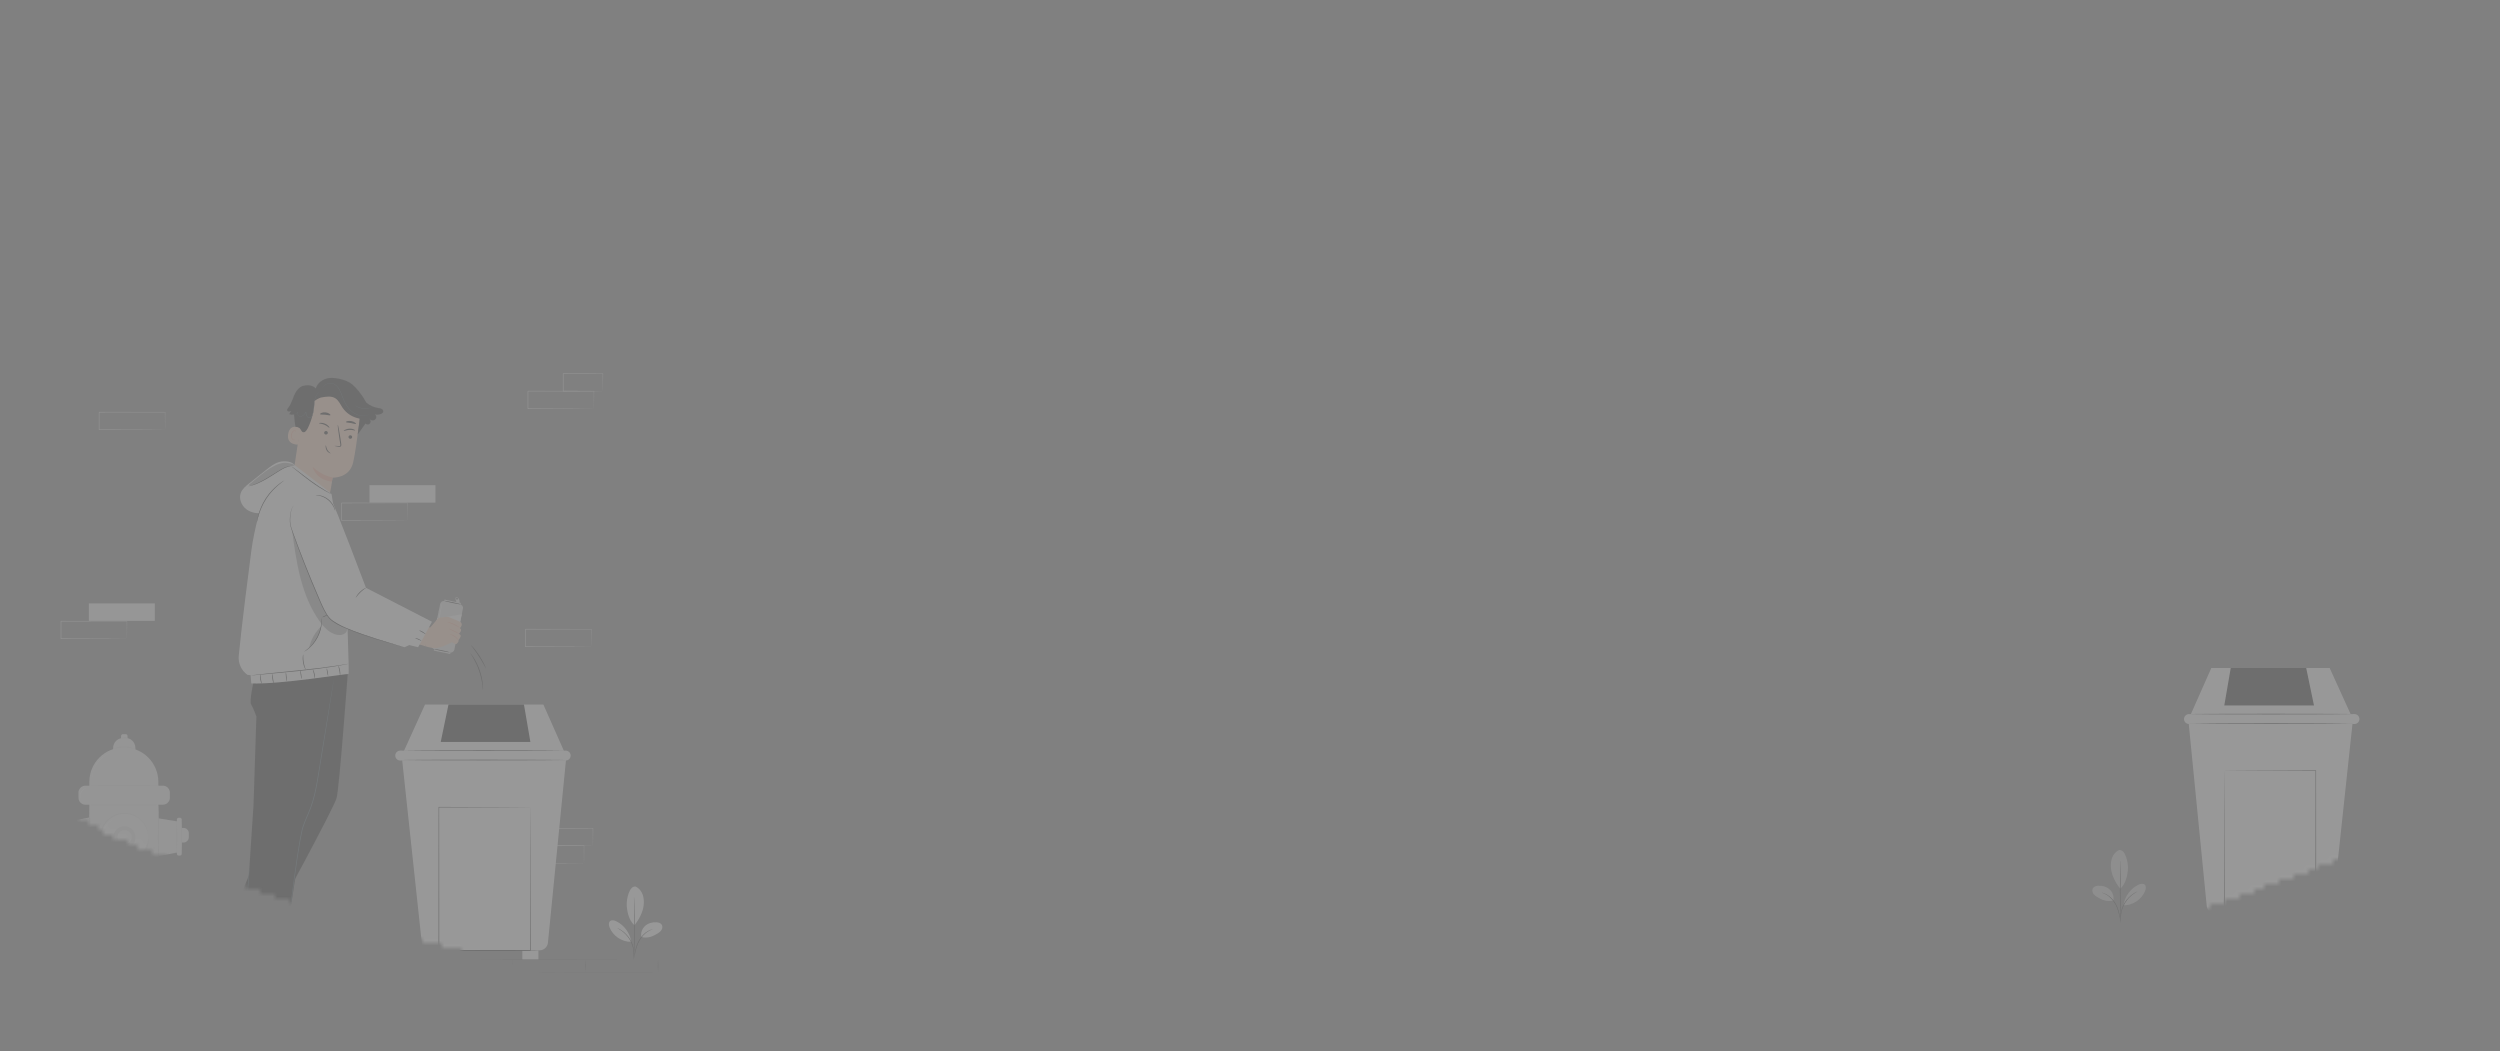 <svg width="509" height="214" viewBox="0 0 509 214" fill="none" xmlns="http://www.w3.org/2000/svg">
<rect x="0" y="0" width="509" height="214" fill="#808080" stroke="none"/>
<mask id="mask0_13619_3296" style="mask-type:alpha" maskUnits="userSpaceOnUse" x="0" y="0" width="509" height="214">
<path d="M0 31.19C0 13.964 13.964 0 31.19 0H477.81C495.036 0 509 13.964 509 31.19V134.28C509 150.137 500.492 164.707 485.91 170.937C448.898 186.749 369.007 214 258 214C146.654 214 63.064 186.581 24.158 170.792C9.022 164.649 0 149.716 0 133.381V31.19Z" fill="white" fill-opacity="0.65" shape-rendering="crispEdges"/>
<path d="M0 31.19C0 13.964 13.964 0 31.19 0H477.81C495.036 0 509 13.964 509 31.19V134.28C509 150.137 500.492 164.707 485.91 170.937C448.898 186.749 369.007 214 258 214C146.654 214 63.064 186.581 24.158 170.792C9.022 164.649 0 149.716 0 133.381V31.19Z" fill="url(#paint0_linear_13619_3296)" fill-opacity="0.8" shape-rendering="crispEdges"/>
<path d="M0.5 31.19C0.5 14.24 14.24 0.5 31.19 0.5H477.81C494.76 0.5 508.5 14.24 508.5 31.19V134.28C508.5 149.962 500.09 164.335 485.713 170.477C448.749 186.269 368.924 213.5 258 213.5C146.735 213.5 63.21 186.101 24.346 170.328C9.419 164.27 0.5 149.535 0.5 133.381V31.19Z" stroke="#222222" stroke-opacity="0.15" shape-rendering="crispEdges"/>
</mask>
<g mask="url(#mask0_13619_3296)">
<g opacity="0.21">
<path d="M32.238 166.604L36.153 167.247V173.558L32.238 174.317V166.604Z" fill="#EBEBEB"/>
<path d="M36.639 174.202H36.377C36.175 174.202 36.011 174.038 36.011 173.836V166.855C36.011 166.653 36.175 166.489 36.377 166.489H36.639C36.841 166.489 37.005 166.653 37.005 166.855V173.836C37.005 174.038 36.841 174.202 36.639 174.202Z" fill="#EBEBEB"/>
<path d="M37.355 171.54H36.804V168.561H37.355C37.962 168.561 38.453 169.052 38.453 169.659V170.442C38.453 171.049 37.962 171.54 37.355 171.54Z" fill="#EBEBEB"/>
<path d="M35.983 173.583C35.93 173.583 35.886 172.168 35.886 170.422C35.886 168.675 35.93 167.26 35.983 167.26C36.037 167.26 36.081 168.675 36.081 170.422C36.081 172.168 36.037 173.583 35.983 173.583Z" fill="#E0E0E0"/>
<path d="M36.954 173.627C36.9 173.627 36.857 172.211 36.857 170.465C36.857 168.718 36.9 167.303 36.954 167.303C37.008 167.303 37.051 168.718 37.051 170.465C37.051 172.211 37.008 173.627 36.954 173.627Z" fill="#E0E0E0"/>
<path d="M18.188 191.233V159.195C18.188 155.315 21.334 152.169 25.214 152.169C29.094 152.169 32.24 155.315 32.24 159.195V191.233L18.188 191.233Z" fill="#EBEBEB"/>
<path d="M33.16 163.843H17.404C16.614 163.843 15.973 163.203 15.973 162.412V161.39C15.973 160.6 16.613 159.959 17.404 159.959H33.16C33.951 159.959 34.592 160.6 34.592 161.39V162.412C34.591 163.203 33.95 163.843 33.16 163.843Z" fill="#EBEBEB"/>
<path d="M23.044 152.675L23.03 152.397C22.974 151.278 23.821 150.326 24.922 150.27L25.468 150.243C26.569 150.187 27.507 151.05 27.564 152.169L27.588 152.648L23.044 152.675Z" fill="#EBEBEB"/>
<path d="M25.975 150.587H24.642V149.859C24.642 149.64 24.819 149.463 25.038 149.463H25.579C25.798 149.463 25.975 149.64 25.975 149.859L25.975 150.587Z" fill="#EBEBEB"/>
<path d="M32.241 159.897C32.241 159.951 29.101 159.995 25.23 159.995C21.356 159.995 18.218 159.951 18.218 159.897C18.218 159.843 21.357 159.8 25.23 159.8C29.101 159.8 32.241 159.843 32.241 159.897Z" fill="#E0E0E0"/>
<path d="M23.24 152.935C23.252 152.965 22.835 153.133 22.203 153.475C21.578 153.817 20.727 154.362 20.046 155.212C19.374 156.065 19.042 157.025 18.894 157.718C18.744 158.419 18.775 158.869 18.74 158.87C18.729 158.871 18.707 158.759 18.698 158.555C18.687 158.351 18.7 158.054 18.758 157.693C18.875 156.975 19.194 155.98 19.894 155.09C20.601 154.207 21.49 153.668 22.14 153.352C22.468 153.194 22.742 153.085 22.934 153.018C23.126 152.951 23.235 152.923 23.24 152.935Z" fill="#FAFAFA"/>
<path d="M27.588 152.53C27.569 152.599 26.574 152.198 25.293 152.178C24.009 152.165 23.018 152.581 22.998 152.512C22.99 152.49 23.225 152.366 23.635 152.234C24.043 152.102 24.633 151.976 25.295 151.983C25.957 151.99 26.543 152.125 26.951 152.255C27.359 152.388 27.596 152.507 27.588 152.53Z" fill="#E0E0E0"/>
<path d="M26.115 150.366C26.093 150.419 25.768 150.323 25.361 150.316C24.954 150.303 24.625 150.382 24.606 150.329C24.584 150.283 24.916 150.108 25.366 150.121C25.816 150.13 26.139 150.321 26.115 150.366Z" fill="#E0E0E0"/>
<path d="M30.193 171.302C30.193 173.983 28.019 176.157 25.338 176.157C22.657 176.157 20.484 173.983 20.484 171.302C20.484 168.621 22.657 166.447 25.338 166.447C28.019 166.447 30.193 168.621 30.193 171.302Z" fill="#E0E0E0"/>
<path d="M30.194 170.461C30.194 173.142 28.02 175.316 25.339 175.316C22.658 175.316 20.485 173.142 20.485 170.461C20.485 167.78 22.658 165.606 25.339 165.606C28.02 165.606 30.194 167.78 30.194 170.461Z" fill="#F5F5F5"/>
<path d="M30.197 170.46C30.168 170.462 30.198 170.027 30.008 169.284C29.821 168.555 29.334 167.484 28.238 166.656C27.695 166.251 27.011 165.908 26.224 165.771C25.441 165.638 24.559 165.665 23.72 165.985C23.297 166.132 22.89 166.355 22.515 166.635C22.137 166.91 21.793 167.252 21.51 167.647C20.925 168.426 20.595 169.428 20.585 170.459C20.595 171.492 20.924 172.493 21.51 173.273C21.793 173.668 22.137 174.01 22.515 174.285C22.89 174.566 23.297 174.788 23.72 174.935C24.559 175.256 25.442 175.281 26.224 175.149C27.012 175.012 27.695 174.669 28.238 174.264C29.335 173.436 29.821 172.365 30.009 171.636C30.198 170.892 30.168 170.457 30.197 170.46C30.204 170.46 30.205 170.566 30.201 170.77C30.201 170.873 30.197 170.999 30.172 171.146C30.153 171.294 30.135 171.466 30.082 171.654C29.914 172.399 29.438 173.506 28.322 174.373C27.768 174.796 27.067 175.158 26.253 175.307C25.446 175.452 24.532 175.431 23.658 175.103C23.219 174.953 22.794 174.724 22.404 174.434C22.01 174.149 21.652 173.796 21.356 173.385C20.745 172.576 20.399 171.533 20.39 170.459C20.4 169.385 20.745 168.342 21.356 167.534C21.652 167.123 22.01 166.77 22.404 166.485C22.794 166.195 23.219 165.967 23.658 165.816C24.531 165.488 25.445 165.467 26.253 165.612C27.066 165.761 27.768 166.123 28.321 166.546C29.438 167.413 29.914 168.52 30.082 169.265C30.134 169.453 30.153 169.625 30.172 169.773C30.196 169.92 30.201 170.047 30.201 170.149C30.205 170.353 30.204 170.46 30.197 170.46Z" fill="#E0E0E0"/>
<path d="M27.335 169.438C27.899 170.539 27.465 171.888 26.364 172.452C25.264 173.016 23.915 172.582 23.351 171.482C22.786 170.382 23.221 169.032 24.321 168.468C25.421 167.904 26.77 168.338 27.335 169.438Z" fill="#E0E0E0"/>
<path d="M26.869 170.461C26.869 171.306 26.184 171.991 25.339 171.991C24.494 171.991 23.809 171.306 23.809 170.461C23.809 169.616 24.494 168.931 25.339 168.931C26.184 168.931 26.869 169.616 26.869 170.461Z" fill="#F5F5F5"/>
<path d="M26.868 170.46C26.85 170.461 26.85 170.324 26.783 170.096C26.717 169.872 26.56 169.547 26.222 169.299C25.895 169.05 25.361 168.914 24.847 169.107C24.338 169.285 23.9 169.828 23.905 170.46C23.9 171.092 24.338 171.635 24.847 171.813C25.361 172.006 25.895 171.87 26.222 171.621C26.56 171.373 26.718 171.048 26.783 170.824C26.85 170.596 26.85 170.459 26.868 170.46C26.877 170.459 26.904 170.597 26.857 170.843C26.811 171.083 26.664 171.445 26.305 171.731C25.959 172.017 25.368 172.19 24.786 171.981C24.209 171.792 23.703 171.179 23.71 170.46C23.704 169.741 24.209 169.128 24.786 168.939C25.368 168.73 25.959 168.902 26.305 169.189C26.665 169.475 26.811 169.837 26.857 170.077C26.904 170.323 26.877 170.461 26.868 170.46Z" fill="#E0E0E0"/>
<path d="M32.24 163.894C32.24 163.948 29.068 163.992 25.157 163.992C21.244 163.992 18.073 163.948 18.073 163.894C18.073 163.84 21.244 163.797 25.157 163.797C29.068 163.797 32.24 163.84 32.24 163.894Z" fill="#E0E0E0"/>
<path d="M18.073 160.399C18.073 160.43 17.887 160.433 17.615 160.522C17.345 160.608 16.985 160.803 16.73 161.148C16.476 161.493 16.395 161.895 16.392 162.177C16.387 162.464 16.44 162.642 16.41 162.651C16.39 162.66 16.287 162.493 16.255 162.183C16.221 161.879 16.285 161.424 16.573 161.032C16.863 160.641 17.279 160.445 17.579 160.389C17.885 160.328 18.076 160.377 18.073 160.399Z" fill="#FAFAFA"/>
<path d="M23.091 166.786C23.108 166.817 22.771 166.983 22.333 167.382C21.896 167.775 21.374 168.438 21.118 169.301C20.863 170.165 20.941 171.005 21.093 171.572C21.243 172.146 21.436 172.469 21.405 172.485C21.395 172.491 21.336 172.418 21.249 172.271C21.163 172.125 21.055 171.902 20.961 171.611C20.769 171.035 20.663 170.155 20.931 169.246C21.201 168.338 21.768 167.656 22.242 167.278C22.48 167.085 22.692 166.956 22.844 166.881C22.996 166.805 23.086 166.776 23.091 166.786Z" fill="#FAFAFA"/>
<path d="M32.24 177.11C32.186 177.11 32.143 174.132 32.143 170.461C32.143 166.788 32.186 163.812 32.24 163.812C32.294 163.812 32.337 166.788 32.337 170.461C32.337 174.132 32.294 177.11 32.24 177.11Z" fill="#E0E0E0"/>
<path d="M13.628 195.16V193.607C13.628 192.964 14.149 192.443 14.792 192.443V191.944C14.792 190.719 15.786 189.726 17.011 189.726H17.975H32.758C33.984 189.726 34.96 191.11 34.96 192.336H35.519C36.162 192.336 36.685 192.466 36.685 193.109V195.16H13.628Z" fill="#E0E0E0"/>
<path d="M35.521 192.336C35.521 192.39 30.868 192.433 25.13 192.433C19.389 192.433 14.737 192.39 14.737 192.336C14.737 192.282 19.389 192.238 25.13 192.238C30.868 192.238 35.521 192.282 35.521 192.336Z" fill="#F5F5F5"/>
<path d="M18.218 174.144L14.303 173.502V167.191L18.218 166.432V174.144Z" fill="#EBEBEB"/>
<path d="M13.814 166.547H14.075C14.277 166.547 14.441 166.711 14.441 166.913V173.894C14.441 174.096 14.277 174.26 14.075 174.26H13.814C13.612 174.26 13.448 174.096 13.448 173.894V166.913C13.448 166.711 13.612 166.547 13.814 166.547Z" fill="#EBEBEB"/>
<path d="M13.098 169.209H13.649V172.189H13.098C12.491 172.189 12 171.697 12 171.091V170.307C12 169.7 12.491 169.209 13.098 169.209Z" fill="#EBEBEB"/>
<path d="M14.47 167.165C14.524 167.165 14.567 168.581 14.567 170.327C14.567 172.073 14.524 173.489 14.47 173.489C14.416 173.489 14.372 172.073 14.372 170.327C14.372 168.581 14.416 167.165 14.47 167.165Z" fill="#E0E0E0"/>
<path d="M13.501 167.123C13.555 167.123 13.598 168.539 13.598 170.285C13.598 172.031 13.555 173.446 13.501 173.446C13.447 173.446 13.403 172.031 13.403 170.285C13.403 168.539 13.447 167.123 13.501 167.123Z" fill="#E0E0E0"/>
<path d="M18.217 181.03C18.163 181.03 18.12 177.268 18.12 172.627C18.12 167.985 18.163 164.224 18.217 164.224C18.271 164.224 18.315 167.985 18.315 172.627C18.315 177.268 18.271 181.03 18.217 181.03Z" fill="#E0E0E0"/>
<path d="M88.656 98.781H75.228V102.333H88.656V98.781Z" fill="#F5F5F5"/>
<path d="M82.979 105.96C82.978 105.958 82.976 105.937 82.975 105.895C82.974 105.848 82.972 105.788 82.97 105.713C82.968 105.546 82.965 105.313 82.96 105.014C82.955 104.401 82.947 103.519 82.938 102.408L82.979 102.449C79.913 102.456 75.038 102.465 69.553 102.476C69.584 102.446 69.484 102.544 69.621 102.408V102.409V102.411V102.414V102.422V102.436V102.465V102.522V102.636V102.864C69.621 103.015 69.621 103.166 69.621 103.317C69.621 103.618 69.621 103.917 69.621 104.213C69.62 104.806 69.62 105.389 69.619 105.96L69.553 105.894C73.376 105.906 76.721 105.917 79.121 105.924C80.316 105.932 81.275 105.939 81.945 105.943C82.271 105.947 82.526 105.95 82.709 105.952C82.791 105.954 82.857 105.955 82.909 105.956C82.954 105.957 82.977 105.958 82.979 105.96C82.98 105.961 82.959 105.963 82.917 105.964C82.867 105.965 82.804 105.967 82.725 105.969C82.546 105.971 82.296 105.974 81.976 105.978C81.31 105.982 80.356 105.989 79.167 105.997C76.756 106.004 73.394 106.015 69.552 106.027L69.486 106.027V105.96C69.485 105.389 69.485 104.806 69.484 104.213C69.484 103.917 69.484 103.618 69.484 103.317C69.484 103.166 69.484 103.015 69.484 102.863V102.636V102.521V102.464V102.436V102.421V102.414V102.411V102.409V102.408C69.621 102.271 69.522 102.37 69.553 102.339C75.038 102.35 79.914 102.36 82.98 102.366H83.022L83.021 102.408C83.011 103.53 83.004 104.42 82.998 105.039C82.994 105.333 82.991 105.564 82.988 105.728C82.986 105.8 82.985 105.857 82.984 105.903C82.982 105.942 82.98 105.961 82.979 105.96Z" fill="#E0E0E0"/>
<path d="M31.523 122.854H18.096V126.406H31.523V122.854Z" fill="#F5F5F5"/>
<path d="M25.843 130.033C25.842 130.032 25.84 130.01 25.839 129.969C25.838 129.921 25.836 129.861 25.834 129.786C25.832 129.619 25.829 129.386 25.825 129.087C25.819 128.474 25.811 127.593 25.802 126.481L25.843 126.523C22.777 126.529 17.902 126.538 12.417 126.549C12.447 126.519 12.348 126.618 12.485 126.481V126.482V126.484V126.488V126.495V126.509V126.538V126.595V126.709V126.937C12.485 127.088 12.485 127.24 12.485 127.39C12.485 127.691 12.485 127.99 12.485 128.286C12.484 128.879 12.484 129.462 12.483 130.034L12.417 129.967C16.24 129.979 19.585 129.989 21.985 129.997C23.18 130.005 24.139 130.012 24.809 130.016C25.135 130.02 25.39 130.023 25.573 130.025C25.655 130.027 25.721 130.028 25.773 130.03C25.818 130.03 25.842 130.032 25.843 130.033C25.844 130.034 25.823 130.036 25.781 130.038C25.731 130.039 25.668 130.04 25.589 130.042C25.41 130.044 25.16 130.047 24.84 130.051C24.174 130.055 23.22 130.062 22.031 130.07C19.62 130.078 16.258 130.088 12.416 130.1L12.35 130.1V130.033C12.349 129.462 12.349 128.879 12.348 128.286C12.348 127.99 12.348 127.691 12.348 127.39C12.348 127.239 12.348 127.088 12.348 126.937V126.709V126.595V126.538V126.509V126.495V126.487V126.484V126.482V126.481C12.485 126.344 12.386 126.443 12.417 126.413C17.902 126.424 22.778 126.433 25.844 126.439H25.886L25.885 126.481C25.875 127.603 25.868 128.493 25.862 129.112C25.858 129.407 25.855 129.637 25.852 129.802C25.851 129.873 25.849 129.931 25.848 129.977C25.846 130.015 25.844 130.034 25.843 130.033Z" fill="#E0E0E0"/>
<path d="M120.922 83.188C120.92 83.186 120.919 83.164 120.918 83.123C120.917 83.075 120.915 83.016 120.913 82.941C120.911 82.773 120.908 82.541 120.903 82.242C120.898 81.629 120.89 80.747 120.88 79.635L120.922 79.677C117.856 79.683 112.98 79.693 107.496 79.704C107.526 79.674 107.427 79.772 107.563 79.635V79.636V79.638V79.642V79.649V79.663V79.692V79.749V79.863V80.091C107.563 80.243 107.563 80.394 107.563 80.544C107.563 80.845 107.563 81.144 107.563 81.441C107.563 82.033 107.562 82.617 107.562 83.188L107.495 83.121C111.319 83.133 114.664 83.144 117.063 83.151C118.259 83.159 119.218 83.166 119.888 83.17C120.214 83.174 120.469 83.177 120.651 83.179C120.734 83.181 120.799 83.182 120.851 83.184C120.896 83.184 120.92 83.186 120.922 83.188C120.923 83.189 120.902 83.191 120.86 83.192C120.81 83.193 120.747 83.194 120.668 83.196C120.489 83.198 120.239 83.201 119.919 83.205C119.253 83.21 118.299 83.216 117.11 83.224C114.699 83.232 111.337 83.242 107.495 83.255L107.428 83.255V83.188C107.428 82.617 107.428 82.033 107.427 81.441C107.427 81.144 107.427 80.845 107.427 80.544C107.427 80.394 107.427 80.243 107.427 80.091V79.863V79.749V79.692V79.663V79.649V79.642V79.638V79.636V79.635C107.564 79.499 107.465 79.597 107.496 79.567C112.981 79.578 117.857 79.588 120.922 79.594H120.964L120.964 79.635C120.954 80.757 120.946 81.647 120.941 82.267C120.937 82.561 120.933 82.791 120.931 82.956C120.929 83.028 120.928 83.085 120.927 83.131C120.925 83.17 120.923 83.189 120.922 83.188Z" fill="#E0E0E0"/>
<path d="M122.741 79.636C122.739 79.634 122.737 79.611 122.735 79.568C122.734 79.517 122.732 79.455 122.73 79.38C122.727 79.205 122.723 78.968 122.718 78.668C122.712 78.045 122.703 77.165 122.691 76.084L122.741 76.133C120.651 76.138 117.808 76.145 114.674 76.152C114.612 76.213 114.756 76.069 114.742 76.084V76.085V76.087V76.09V76.098V76.112V76.142V76.2V76.316V76.549C114.742 76.703 114.742 76.857 114.741 77.009C114.741 77.314 114.741 77.616 114.741 77.913C114.74 78.508 114.739 79.084 114.738 79.636L114.673 79.571C117.002 79.583 119.007 79.594 120.444 79.602C121.153 79.609 121.721 79.615 122.125 79.62C122.314 79.623 122.464 79.626 122.579 79.628C122.682 79.63 122.738 79.633 122.741 79.636C122.743 79.638 122.693 79.641 122.594 79.644C122.483 79.646 122.337 79.648 122.154 79.652C121.753 79.656 121.19 79.662 120.488 79.67C119.04 79.678 117.02 79.688 114.673 79.701L114.608 79.701V79.636C114.607 79.084 114.606 78.508 114.605 77.913C114.605 77.616 114.605 77.314 114.605 77.009C114.605 76.857 114.605 76.703 114.605 76.549V76.316V76.2V76.142V76.112V76.098V76.09V76.087V76.085V76.084C114.59 76.098 114.734 75.954 114.674 76.015C117.807 76.023 120.65 76.03 122.74 76.034H122.79L122.789 76.084C122.778 77.178 122.769 78.068 122.763 78.698C122.758 78.993 122.754 79.227 122.751 79.399C122.747 79.558 122.744 79.639 122.741 79.636Z" fill="#E0E0E0"/>
<path d="M118.903 175.748C118.902 175.747 118.9 175.725 118.899 175.683C118.898 175.636 118.896 175.576 118.895 175.501C118.892 175.334 118.889 175.101 118.884 174.802C118.879 174.189 118.871 173.308 118.861 172.196L118.903 172.238C115.837 172.244 110.962 172.253 105.477 172.264C105.507 172.234 105.408 172.333 105.545 172.196V172.197V172.199V172.202V172.209V172.224V172.253V172.31V172.424V172.652C105.545 172.803 105.545 172.954 105.545 173.105C105.545 173.406 105.544 173.705 105.544 174.001C105.544 174.594 105.543 175.177 105.543 175.748L105.476 175.682C109.3 175.694 112.645 175.704 115.045 175.712C116.24 175.72 117.199 175.727 117.869 175.731C118.195 175.735 118.45 175.738 118.633 175.74C118.715 175.741 118.781 175.743 118.832 175.744C118.878 175.745 118.902 175.747 118.903 175.748C118.904 175.749 118.883 175.751 118.841 175.752C118.791 175.754 118.728 175.755 118.649 175.757C118.47 175.759 118.22 175.762 117.9 175.766C117.234 175.77 116.28 175.777 115.091 175.785C112.68 175.792 109.318 175.803 105.476 175.815L105.41 175.815V175.748C105.409 175.177 105.409 174.594 105.408 174.001C105.408 173.705 105.408 173.406 105.408 173.105C105.408 172.954 105.408 172.803 105.408 172.652V172.424V172.31V172.253V172.224V172.209V172.202V172.199V172.197V172.196C105.545 172.059 105.447 172.158 105.477 172.128C110.962 172.139 115.838 172.148 118.904 172.154H118.946L118.945 172.196C118.935 173.318 118.928 174.208 118.922 174.827C118.918 175.122 118.915 175.352 118.912 175.517C118.91 175.589 118.909 175.646 118.908 175.692C118.906 175.731 118.904 175.749 118.903 175.748Z" fill="#E0E0E0"/>
<path d="M120.723 172.197C120.721 172.195 120.719 172.172 120.718 172.129C120.716 172.078 120.714 172.016 120.712 171.941C120.709 171.766 120.705 171.529 120.7 171.229C120.694 170.606 120.685 169.726 120.674 168.645L120.723 168.694C118.633 168.699 115.79 168.706 112.656 168.713C112.595 168.774 112.739 168.63 112.724 168.645V168.646V168.648V168.651V168.658V168.673V168.702V168.761V168.877V169.109C112.724 169.264 112.724 169.417 112.724 169.57C112.723 169.875 112.723 170.177 112.723 170.474C112.722 171.068 112.721 171.644 112.721 172.196L112.655 172.131C114.984 172.143 116.989 172.154 118.426 172.162C119.135 172.169 119.703 172.175 120.107 172.18C120.296 172.183 120.447 172.186 120.561 172.188C120.665 172.191 120.72 172.194 120.723 172.197C120.726 172.199 120.675 172.202 120.576 172.205C120.466 172.207 120.32 172.209 120.136 172.213C119.736 172.217 119.173 172.223 118.47 172.231C117.022 172.239 115.002 172.249 112.655 172.262L112.59 172.262V172.197C112.589 171.645 112.588 171.069 112.588 170.474C112.587 170.177 112.587 169.875 112.587 169.57C112.587 169.418 112.587 169.264 112.587 169.11V168.878V168.761V168.703V168.674V168.659V168.652V168.648V168.646V168.645C112.572 168.66 112.716 168.515 112.656 168.577C115.789 168.584 118.633 168.591 120.722 168.596H120.772L120.772 168.645C120.761 169.739 120.751 170.629 120.745 171.259C120.74 171.555 120.736 171.788 120.733 171.96C120.73 172.119 120.726 172.2 120.723 172.197Z" fill="#E0E0E0"/>
<path d="M33.612 87.471C33.61 87.469 33.609 87.448 33.608 87.406C33.607 87.359 33.605 87.299 33.603 87.224C33.601 87.057 33.597 86.824 33.593 86.525C33.587 85.912 33.58 85.03 33.57 83.919L33.612 83.96C30.546 83.967 25.67 83.977 20.186 83.987C20.216 83.957 20.117 84.055 20.253 83.919V83.92V83.922V83.925V83.933V83.947V83.976V84.033V84.147V84.375C20.253 84.526 20.253 84.677 20.253 84.828C20.253 85.129 20.253 85.428 20.253 85.724C20.253 86.317 20.252 86.9 20.252 87.471L20.185 87.405C24.009 87.417 27.354 87.427 29.753 87.435C30.949 87.443 31.908 87.45 32.578 87.454C32.904 87.458 33.159 87.461 33.341 87.463C33.424 87.465 33.489 87.466 33.541 87.467C33.586 87.468 33.61 87.469 33.612 87.471C33.613 87.472 33.592 87.474 33.55 87.475C33.5 87.476 33.437 87.478 33.358 87.48C33.179 87.482 32.929 87.485 32.609 87.489C31.943 87.493 30.989 87.5 29.8 87.508C27.389 87.515 24.027 87.526 20.185 87.538L20.118 87.538V87.471C20.118 86.9 20.117 86.317 20.117 85.724C20.117 85.428 20.117 85.129 20.117 84.828C20.117 84.677 20.117 84.526 20.117 84.374V84.147V84.032V83.975V83.946V83.932V83.925V83.921V83.919V83.918C20.254 83.782 20.155 83.881 20.186 83.85C25.671 83.861 30.547 83.871 33.612 83.877H33.654L33.654 83.918C33.644 85.041 33.636 85.93 33.631 86.55C33.627 86.844 33.623 87.075 33.621 87.239C33.619 87.311 33.618 87.368 33.617 87.414C33.615 87.453 33.613 87.472 33.612 87.471Z" fill="#E0E0E0"/>
<path d="M120.428 131.66C120.426 131.659 120.425 131.637 120.424 131.595C120.422 131.548 120.421 131.488 120.419 131.413C120.417 131.246 120.413 131.013 120.409 130.714C120.404 130.101 120.396 129.22 120.386 128.108L120.428 128.15C117.362 128.156 112.487 128.166 107.002 128.176C107.032 128.146 106.933 128.245 107.069 128.108V128.109V128.111V128.115V128.122V128.136V128.165V128.222V128.336V128.564C107.069 128.715 107.069 128.866 107.069 129.017C107.069 129.318 107.069 129.617 107.069 129.913C107.069 130.506 107.068 131.089 107.068 131.661L107.001 131.594C110.825 131.606 114.17 131.616 116.57 131.624C117.765 131.632 118.724 131.639 119.394 131.643C119.72 131.647 119.975 131.65 120.158 131.652C120.24 131.654 120.305 131.655 120.357 131.656C120.402 131.657 120.426 131.659 120.428 131.66C120.429 131.661 120.408 131.663 120.366 131.664C120.316 131.666 120.253 131.667 120.174 131.669C119.995 131.671 119.745 131.674 119.425 131.678C118.759 131.682 117.805 131.689 116.616 131.697C114.205 131.704 110.843 131.715 107.001 131.727L106.934 131.727V131.66C106.934 131.089 106.933 130.506 106.933 129.913C106.933 129.617 106.933 129.318 106.933 129.017C106.933 128.866 106.933 128.715 106.933 128.564V128.336V128.222V128.165V128.136V128.122V128.114V128.111V128.109V128.108C107.07 127.971 106.971 128.07 107.002 128.04C112.487 128.051 117.362 128.06 120.428 128.066H120.47L120.47 128.108C120.46 129.23 120.452 130.12 120.447 130.739C120.443 131.034 120.439 131.264 120.437 131.429C120.435 131.5 120.434 131.558 120.432 131.603C120.43 131.642 120.429 131.661 120.428 131.66Z" fill="#E0E0E0"/>
<path d="M135.605 195.39C135.605 195.406 109.607 195.419 77.545 195.419C45.473 195.419 19.481 195.406 19.481 195.39C19.481 195.375 45.472 195.362 77.545 195.362C109.607 195.362 135.605 195.375 135.605 195.39Z" fill="#222222"/>
<path d="M137.189 197.931C137.189 197.947 110.837 197.96 78.338 197.96C45.827 197.96 19.481 197.947 19.481 197.931C19.481 197.916 45.827 197.903 78.338 197.903C110.837 197.903 137.189 197.916 137.189 197.931Z" fill="#222222"/>
<path d="M74.834 198C74.818 198 74.806 197.4 74.806 196.66C74.806 195.919 74.819 195.319 74.834 195.319C74.85 195.319 74.862 195.919 74.862 196.66C74.862 197.4 74.85 198 74.834 198Z" fill="#222222"/>
<path d="M60.144 197.998C60.128 197.998 60.116 197.398 60.116 196.658C60.116 195.917 60.128 195.317 60.144 195.317C60.159 195.317 60.172 195.917 60.172 196.658C60.172 197.398 60.16 197.998 60.144 197.998Z" fill="#222222"/>
<path d="M45.452 197.999C45.436 197.999 45.424 197.399 45.424 196.659C45.424 195.918 45.436 195.318 45.452 195.318C45.467 195.318 45.48 195.918 45.48 196.659C45.48 197.399 45.468 197.999 45.452 197.999Z" fill="#222222"/>
<path d="M30.762 197.999C30.747 197.999 30.734 197.399 30.734 196.659C30.734 195.918 30.747 195.318 30.762 195.318C30.778 195.318 30.79 195.918 30.79 196.659C30.79 197.399 30.778 197.999 30.762 197.999Z" fill="#222222"/>
<path d="M89.619 197.998C89.604 197.998 89.591 197.398 89.591 196.658C89.591 195.917 89.604 195.317 89.619 195.317C89.635 195.317 89.647 195.917 89.647 196.658C89.647 197.398 89.635 197.998 89.619 197.998Z" fill="#222222"/>
<path d="M104.406 197.999C104.39 197.999 104.378 197.399 104.378 196.659C104.378 195.918 104.39 195.318 104.406 195.318C104.421 195.318 104.434 195.918 104.434 196.659C104.434 197.399 104.421 197.999 104.406 197.999Z" fill="#222222"/>
<path d="M119.189 198C119.174 198 119.161 197.4 119.161 196.66C119.161 195.919 119.174 195.319 119.189 195.319C119.205 195.319 119.217 195.919 119.217 196.66C119.217 197.4 119.205 198 119.189 198Z" fill="#222222"/>
<path d="M133.976 197.999C133.96 197.999 133.948 197.399 133.948 196.659C133.948 195.918 133.96 195.318 133.976 195.318C133.991 195.318 134.004 195.918 134.004 196.659C134.004 197.399 133.991 197.999 133.976 197.999Z" fill="#222222"/>
<path d="M129.408 180.507C130.094 180.804 130.598 181.438 130.851 182.142C131.104 182.845 131.127 183.613 131.043 184.356C130.88 185.794 130.064 187.244 129.184 188.393C127.974 187.337 127.696 185.494 127.613 184.55C127.482 183.059 128.152 180.284 129.408 180.507Z" fill="white"/>
<path d="M130.59 190.764C130.396 189.952 130.735 189.061 131.358 188.506C131.981 187.95 132.853 187.715 133.685 187.779C134.07 187.808 134.486 187.92 134.707 188.237C134.913 188.534 134.89 188.947 134.723 189.267C134.555 189.587 134.266 189.826 133.96 190.018C132.912 190.676 131.776 191.12 130.59 190.764Z" fill="white"/>
<path d="M129.044 195.172C129.036 195.17 129.053 195.065 129.087 194.877C129.125 194.669 129.174 194.401 129.233 194.078C129.367 193.411 129.538 192.456 130.057 191.529C130.568 190.604 131.284 189.922 131.886 189.584C132.186 189.411 132.448 189.308 132.632 189.254C132.724 189.223 132.798 189.212 132.847 189.199C132.897 189.189 132.923 189.185 132.924 189.189C132.933 189.212 132.505 189.289 131.925 189.648C131.343 189.996 130.651 190.67 130.148 191.58C129.64 192.488 129.457 193.43 129.306 194.093C129.232 194.428 129.173 194.699 129.126 194.885C129.081 195.071 129.051 195.173 129.044 195.172Z" fill="#222222"/>
<path d="M129.084 182.663C129.087 182.663 129.092 182.707 129.099 182.792C129.105 182.888 129.112 183.011 129.121 183.162C129.138 183.484 129.157 183.95 129.175 184.526C129.213 185.678 129.242 187.269 129.235 189.027C129.227 190.786 129.184 192.378 129.136 193.529C129.113 194.105 129.09 194.57 129.07 194.892C129.059 195.044 129.051 195.166 129.045 195.262C129.038 195.347 129.032 195.391 129.029 195.391C129.025 195.39 129.023 195.346 129.023 195.261C129.025 195.165 129.027 195.042 129.029 194.89C129.037 194.555 129.048 194.093 129.062 193.527C129.09 192.375 129.122 190.784 129.129 189.027C129.137 187.27 129.119 185.679 129.101 184.528C129.092 183.962 129.085 183.499 129.08 183.164C129.079 183.012 129.078 182.889 129.078 182.793C129.078 182.708 129.08 182.663 129.084 182.663Z" fill="#222222"/>
<path d="M128.499 191.639C128.223 189.9 127.051 188.328 125.463 187.567C125.059 187.373 124.531 187.247 124.198 187.548C123.865 187.849 123.94 188.39 124.103 188.808C124.781 190.55 126.602 191.779 128.47 191.757" fill="white"/>
<path d="M125.655 188.929C125.658 188.923 125.749 188.963 125.912 189.041C125.993 189.08 126.093 189.128 126.202 189.196C126.311 189.264 126.442 189.33 126.572 189.428C126.704 189.521 126.851 189.62 126.994 189.746C127.145 189.863 127.291 190.005 127.444 190.155C127.742 190.462 128.042 190.829 128.299 191.253C128.551 191.679 128.734 192.117 128.862 192.526C128.919 192.733 128.975 192.929 129.004 193.117C129.045 193.303 129.06 193.48 129.077 193.641C129.099 193.802 129.091 193.949 129.097 194.077C129.103 194.205 129.094 194.316 129.087 194.406C129.074 194.586 129.063 194.685 129.056 194.684C129.032 194.683 129.073 194.285 129.003 193.649C128.982 193.491 128.963 193.317 128.919 193.134C128.886 192.949 128.828 192.757 128.769 192.555C128.639 192.154 128.456 191.726 128.209 191.307C127.957 190.89 127.664 190.528 127.375 190.222C127.226 190.073 127.084 189.931 126.938 189.813C126.799 189.686 126.656 189.585 126.529 189.489C126.009 189.116 125.644 188.95 125.655 188.929Z" fill="#222222"/>
<path d="M91.628 132.845L88.453 132.18C88.048 132.095 87.789 131.699 87.874 131.294L89.62 122.954C89.705 122.55 90.101 122.291 90.506 122.375L93.681 123.04C94.085 123.125 94.344 123.521 94.26 123.926L92.513 132.266C92.429 132.67 92.032 132.929 91.628 132.845Z" fill="#E0E0E0"/>
<path d="M91.763 132.706L88.413 132.005L88.316 132.468L91.666 133.17L91.763 132.706Z" fill="#E0E0E0"/>
<path d="M93.845 122.767L90.495 122.065L90.398 122.529L93.748 123.23L93.845 122.767Z" fill="#E0E0E0"/>
<path d="M93.356 121.815C93.3 121.727 93.232 121.642 93.14 121.593C93.048 121.544 92.929 121.535 92.842 121.594C92.763 121.647 92.725 121.747 92.723 121.843C92.721 121.939 92.749 122.032 92.777 122.124C92.861 122.401 92.945 122.679 93.029 122.957L93.562 122.77C93.608 122.44 93.534 122.096 93.356 121.815ZM93.165 122.081C93.116 122.104 93.058 122.104 93.007 122.089C92.935 122.068 92.871 122.019 92.839 121.951C92.807 121.883 92.811 121.799 92.853 121.738C92.896 121.677 92.978 121.643 93.05 121.663L93.045 121.659C93.142 121.672 93.234 121.739 93.264 121.832C93.295 121.925 93.253 122.04 93.165 122.081Z" fill="#E0E0E0"/>
<path d="M89.004 125.905L94.024 125.055L93.048 129.718L87.932 131.021L89.004 125.905Z" fill="white"/>
<path d="M93.908 123.06C93.9 123.099 93.108 122.966 92.139 122.763C91.17 122.56 90.391 122.364 90.399 122.325C90.407 122.286 91.199 122.419 92.168 122.622C93.137 122.825 93.916 123.021 93.908 123.06Z" fill="#222222"/>
<path d="M91.59 132.814C91.582 132.853 90.834 132.73 89.921 132.538C89.006 132.347 88.272 132.16 88.28 132.121C88.289 132.083 89.036 132.206 89.95 132.398C90.864 132.589 91.598 132.775 91.59 132.814Z" fill="#222222"/>
<path d="M89.03 127.96C88.991 127.953 89.174 126.795 89.438 125.374C89.702 123.952 89.948 122.806 89.987 122.814C90.026 122.821 89.844 123.979 89.579 125.4C89.315 126.821 89.069 127.968 89.03 127.96Z" fill="white"/>
<path d="M77.489 122.235L87.9 127.978L86.579 131.569C86.579 131.569 77.401 129.086 72.038 125.531L77.489 122.235Z" fill="#FFD5BD"/>
<path d="M93.716 126.613C93.716 126.613 91.629 125.707 91.304 125.606C90.979 125.506 89.27 125.791 89.27 125.791L87.244 128.174L86.581 131.569C86.581 131.569 87.629 131.954 88.688 131.96C89.747 131.966 91.995 130.76 91.995 130.76C91.995 130.76 92.769 131.218 92.891 131.133C93.014 131.048 93.521 130.603 93.337 130.313C93.337 130.313 93.955 129.663 93.773 129.299L93.425 129.034C93.425 129.034 94.301 128.258 93.627 127.892C93.628 127.892 94.443 127.159 93.716 126.613Z" fill="#FFD5BD"/>
<path d="M93.618 127.792C93.592 127.831 93.058 127.499 92.357 127.181C91.656 126.86 91.055 126.676 91.068 126.63C91.076 126.589 91.707 126.706 92.423 127.035C93.14 127.359 93.643 127.759 93.618 127.792Z" fill="#FFB294"/>
<path d="M93.571 129.11C93.557 129.128 93.44 129.06 93.246 128.965C92.969 128.835 92.73 128.722 92.475 128.602C91.874 128.308 91.403 128.038 91.422 127.998C91.442 127.958 91.945 128.164 92.546 128.457C92.845 128.604 93.117 128.741 93.303 128.866C93.489 128.99 93.585 129.093 93.571 129.11Z" fill="#FFB294"/>
<path d="M91.602 129.134C91.603 129.093 92.105 129.144 92.601 129.489C93.101 129.83 93.328 130.28 93.29 130.296C93.251 130.324 92.979 129.94 92.51 129.622C92.046 129.298 91.59 129.181 91.602 129.134Z" fill="#FFB294"/>
<path d="M98.333 140.437C98.308 140.438 98.29 139.993 98.192 139.283C98.096 138.573 97.902 137.599 97.549 136.564C97.192 135.53 96.748 134.642 96.389 134.022C96.029 133.401 95.772 133.038 95.791 133.024C95.799 133.018 95.871 133.103 95.993 133.264C96.118 133.423 96.284 133.664 96.475 133.97C96.861 134.58 97.324 135.472 97.684 136.518C98.041 137.563 98.222 138.552 98.293 139.271C98.329 139.63 98.346 139.922 98.345 140.124C98.347 140.326 98.343 140.437 98.333 140.437Z" fill="#222222"/>
<path d="M98.932 136.061C98.913 136.07 98.768 135.791 98.525 135.346C98.282 134.901 97.936 134.293 97.518 133.644C97.1 132.995 96.689 132.428 96.384 132.024C96.079 131.619 95.885 131.372 95.901 131.358C95.915 131.346 96.137 131.57 96.464 131.961C96.791 132.351 97.217 132.912 97.639 133.566C98.06 134.22 98.395 134.84 98.615 135.299C98.836 135.759 98.949 136.053 98.932 136.061Z" fill="#222222"/>
<path d="M58.412 181.24L54.554 187.449C54.554 187.449 59.57 193.455 58.969 194.672L46.661 187.625L52.274 177.704L58.412 181.24Z" fill="white"/>
<path d="M51.063 184.734C50.788 184.663 50.47 184.836 50.388 185.108C50.305 185.381 50.479 185.705 50.753 185.781C51.027 185.858 51.415 185.661 51.467 185.381C51.518 185.101 51.293 184.731 51.009 184.723" fill="#E0E0E0"/>
<path d="M46.661 187.625L47.266 186.647L58.84 193.769C58.84 193.769 59.252 194.321 58.969 194.672L46.661 187.625Z" fill="#222222"/>
<path d="M54.795 187.5C54.759 187.559 54.443 187.414 54.036 187.438C53.629 187.451 53.328 187.624 53.286 187.569C53.238 187.525 53.533 187.217 54.025 187.197C54.518 187.172 54.84 187.452 54.795 187.5Z" fill="#222222"/>
<path d="M55.787 188.771C55.767 188.837 55.449 188.79 55.099 188.928C54.745 189.055 54.537 189.3 54.478 189.263C54.416 189.241 54.576 188.865 55.014 188.702C55.451 188.536 55.819 188.713 55.787 188.771Z" fill="#222222"/>
<path d="M55.624 190.74C55.562 190.721 55.65 190.373 55.993 190.132C56.334 189.889 56.691 189.921 56.688 189.986C56.694 190.055 56.411 190.127 56.132 190.329C55.849 190.524 55.687 190.768 55.624 190.74Z" fill="#222222"/>
<path d="M55.52 185.99C55.463 186.03 55.235 185.789 54.882 185.618C54.532 185.439 54.203 185.402 54.201 185.332C54.191 185.269 54.577 185.194 54.989 185.402C55.404 185.606 55.576 185.959 55.52 185.99Z" fill="#222222"/>
<path d="M57.885 183.79L57.469 191.088C57.469 191.088 64.747 193.961 64.802 195.318L50.623 195.02L50.804 183.622L57.885 183.79Z" fill="white"/>
<path d="M53.091 190.375C52.815 190.444 52.619 190.749 52.677 191.028C52.735 191.306 53.043 191.508 53.32 191.444C53.597 191.379 53.843 191.021 53.755 190.751C53.666 190.48 53.292 190.263 53.038 190.392" fill="#E0E0E0"/>
<path d="M50.623 195.018L50.686 193.87L64.257 194.585C64.257 194.585 64.882 194.873 64.802 195.316L50.623 195.018Z" fill="#222222"/>
<path d="M57.698 191.016C57.694 191.085 57.347 191.11 57.002 191.325C56.651 191.531 56.469 191.828 56.406 191.799C56.342 191.784 56.454 191.372 56.877 191.119C57.297 190.861 57.714 190.953 57.698 191.016Z" fill="#222222"/>
<path d="M59.196 191.664C59.211 191.732 58.908 191.843 58.667 192.131C58.417 192.412 58.351 192.727 58.282 192.723C58.217 192.732 58.178 192.326 58.484 191.974C58.788 191.619 59.196 191.598 59.196 191.664Z" fill="#222222"/>
<path d="M59.979 193.465C59.916 193.478 59.827 193.13 60.013 192.755C60.196 192.378 60.526 192.235 60.554 192.294C60.592 192.352 60.377 192.551 60.229 192.861C60.074 193.168 60.048 193.459 59.979 193.465Z" fill="#222222"/>
<path d="M57.606 189.355C57.576 189.418 57.261 189.315 56.869 189.334C56.476 189.344 56.169 189.469 56.134 189.409C56.095 189.358 56.398 189.108 56.86 189.093C57.322 189.074 57.642 189.302 57.606 189.355Z" fill="#222222"/>
<path d="M51.617 138.826C51.617 138.826 50.737 142.832 51.129 143.418C51.519 144.005 52.203 145.861 52.203 145.861L51.616 163.939L49.858 190.517H58.302L61.925 167.079C61.925 167.079 63.195 164.93 63.683 163.073C64.172 161.216 67.056 142.748 67.056 142.748V135.629L51.617 138.826Z" fill="#222222"/>
<path d="M70.877 136.108C70.877 136.108 69.115 160.326 68.529 162.476C67.942 164.626 55.939 186.609 55.939 186.609L48.696 183.052L58.301 159.842V137.442L70.877 136.108Z" fill="#222222"/>
<path d="M67.988 138.193C67.991 138.194 67.987 138.24 67.975 138.331C67.961 138.429 67.942 138.562 67.919 138.731C67.864 139.092 67.787 139.608 67.687 140.268C67.477 141.611 67.174 143.538 66.802 145.915C66.421 148.301 65.969 151.138 65.467 154.287C65.211 155.862 64.957 157.516 64.662 159.229C64.361 160.939 63.987 162.711 63.347 164.448C62.712 166.184 61.803 167.763 61.498 169.473C61.134 171.166 60.88 172.823 60.633 174.398C60.156 177.552 59.771 180.4 59.444 182.791C59.118 185.182 58.852 187.117 58.652 188.452C58.551 189.119 58.47 189.637 58.407 189.987C58.375 190.155 58.35 190.287 58.332 190.384C58.315 190.474 58.304 190.519 58.301 190.519C58.298 190.518 58.303 190.471 58.315 190.381C58.328 190.283 58.348 190.15 58.372 189.981C58.422 189.62 58.493 189.103 58.584 188.442C58.759 187.095 59.011 185.161 59.32 182.775C59.632 180.382 60.004 177.532 60.473 174.374C60.716 172.797 60.966 171.14 61.33 169.436C61.639 167.699 62.555 166.104 63.183 164.388C63.817 162.667 64.191 160.905 64.493 159.2C64.789 157.491 65.047 155.835 65.307 154.262C65.823 151.115 66.288 148.28 66.679 145.896C67.075 143.522 67.396 141.599 67.62 140.258C67.733 139.6 67.822 139.086 67.884 138.726C67.915 138.558 67.939 138.427 67.957 138.329C67.975 138.239 67.985 138.193 67.988 138.193Z" fill="#455A64"/>
<path d="M50.8 176.242C50.812 176.243 50.811 176.442 50.799 176.802C50.788 177.161 50.762 177.681 50.726 178.323C50.653 179.608 50.526 181.38 50.378 183.336C50.229 185.293 50.101 187.064 50.018 188.347C49.977 188.965 49.943 189.477 49.917 189.866C49.892 190.225 49.872 190.423 49.86 190.423C49.848 190.422 49.845 190.223 49.849 189.863C49.852 189.504 49.868 188.983 49.894 188.34C49.945 187.055 50.054 185.28 50.203 183.323C50.358 181.382 50.497 179.626 50.602 178.315C50.654 177.697 50.698 177.186 50.731 176.798C50.764 176.439 50.788 176.241 50.8 176.242Z" fill="#455A64"/>
<path d="M61.486 84.668L59.481 98.008C59.14 100.277 59.102 103.679 62.714 104.054C65.872 104.144 67.103 101.312 67.418 99.195C67.568 98.191 67.695 97.353 67.718 97.251C67.718 97.251 71.162 97.442 71.912 94.118C72.275 92.511 72.752 89.141 73.149 86.088C73.575 82.809 71.408 79.753 68.173 79.064L67.851 78.996C64.341 78.461 61.924 81.143 61.486 84.668Z" fill="#FFD5BD"/>
<path d="M67.735 97.201C67.735 97.201 65.592 96.924 63.653 95.041C63.653 95.041 64.169 97.658 67.559 98.066L67.735 97.201Z" fill="#FFB294"/>
<path d="M72.297 87.643C72.226 87.7 71.778 87.494 71.148 87.527C70.518 87.553 70.06 87.802 69.99 87.752C69.957 87.73 70.029 87.63 70.228 87.518C70.425 87.406 70.761 87.29 71.154 87.272C71.547 87.254 71.878 87.338 72.07 87.431C72.266 87.525 72.333 87.618 72.297 87.643Z" fill="#222222"/>
<path d="M67.059 87.103C66.97 87.122 66.66 86.743 66.084 86.495C65.51 86.24 64.992 86.257 64.952 86.182C64.931 86.148 65.039 86.092 65.267 86.082C65.491 86.07 65.841 86.117 66.2 86.274C66.559 86.431 66.818 86.651 66.948 86.817C67.082 86.986 67.102 87.097 67.059 87.103Z" fill="#222222"/>
<path d="M66.741 88.171C66.707 88.367 66.513 88.499 66.308 88.467C66.103 88.434 65.965 88.25 65.999 88.055C66.034 87.859 66.228 87.727 66.432 87.759C66.637 87.791 66.775 87.976 66.741 88.171Z" fill="#222222"/>
<path d="M71.698 89.038C71.663 89.234 71.469 89.365 71.264 89.334C71.06 89.301 70.921 89.117 70.956 88.921C70.99 88.726 71.184 88.594 71.389 88.626C71.594 88.658 71.732 88.843 71.698 89.038Z" fill="#222222"/>
<path d="M68.101 90.786C68.105 90.757 68.435 90.769 68.965 90.813C69.099 90.828 69.228 90.828 69.269 90.743C69.32 90.655 69.295 90.503 69.264 90.337C69.209 89.994 69.151 89.635 69.09 89.259C68.854 87.726 68.713 86.478 68.775 86.469C68.837 86.46 69.078 87.695 69.313 89.227C69.368 89.604 69.421 89.964 69.471 90.308C69.488 90.467 69.538 90.654 69.429 90.835C69.373 90.926 69.262 90.976 69.174 90.981C69.084 90.989 69.01 90.974 68.945 90.965C68.42 90.882 68.097 90.816 68.101 90.786Z" fill="#222222"/>
<path d="M67.27 84.524C67.198 84.642 66.76 84.486 66.216 84.439C65.673 84.381 65.212 84.45 65.165 84.322C65.146 84.26 65.246 84.157 65.445 84.07C65.642 83.984 65.94 83.925 66.266 83.957C66.592 83.989 66.872 84.103 67.048 84.225C67.225 84.348 67.302 84.468 67.27 84.524Z" fill="#222222"/>
<path d="M72.477 86.304C72.404 86.398 71.98 86.224 71.449 86.134C70.92 86.035 70.467 86.052 70.425 85.938C70.407 85.883 70.508 85.804 70.705 85.749C70.9 85.693 71.193 85.671 71.511 85.727C71.829 85.784 72.1 85.907 72.268 86.028C72.438 86.149 72.51 86.259 72.477 86.304Z" fill="#222222"/>
<path d="M61.236 87.195C61.185 87.158 59.09 86.03 58.678 88.325C58.266 90.619 60.654 90.559 60.67 90.494C60.686 90.429 61.236 87.195 61.236 87.195Z" fill="#FFD5BD"/>
<path d="M60.134 89.491C60.125 89.482 60.089 89.512 60.016 89.531C59.945 89.549 59.828 89.549 59.716 89.483C59.49 89.351 59.355 88.929 59.418 88.514C59.45 88.304 59.529 88.113 59.633 87.962C59.733 87.806 59.862 87.709 59.988 87.709C60.115 87.702 60.188 87.791 60.204 87.861C60.224 87.93 60.201 87.973 60.212 87.98C60.218 87.986 60.268 87.95 60.267 87.852C60.266 87.805 60.248 87.746 60.203 87.692C60.156 87.637 60.079 87.6 59.992 87.594C59.813 87.574 59.624 87.708 59.511 87.874C59.387 88.04 59.293 88.253 59.257 88.489C59.189 88.954 59.348 89.429 59.662 89.585C59.816 89.656 59.959 89.631 60.039 89.59C60.12 89.546 60.141 89.496 60.134 89.491Z" fill="#FFB294"/>
<path d="M67.317 92.309C67.35 92.254 66.917 92.056 66.658 91.588C66.528 91.358 66.467 91.118 66.422 90.942C66.377 90.765 66.341 90.653 66.315 90.657C66.29 90.662 66.281 90.776 66.292 90.963C66.306 91.149 66.349 91.417 66.496 91.679C66.641 91.943 66.858 92.119 67.024 92.211C67.19 92.307 67.309 92.328 67.317 92.309Z" fill="#222222"/>
<path d="M78.034 83.68C78.017 83.539 77.933 83.414 77.822 83.326C77.58 83.135 77.274 83.114 76.981 83.068C76.091 82.931 75.242 82.537 74.558 81.951C74.275 81.396 73.945 80.865 73.577 80.362C72.702 79.171 71.961 78.34 71.141 77.871C70.081 77.264 68.229 76.823 67.016 76.969C65.803 77.115 64.622 77.919 64.294 79.096C63.714 78.451 62.728 78.32 61.884 78.531L61.865 78.52C60.931 78.715 60.296 79.586 59.908 80.457C59.52 81.329 59.275 82.285 58.682 83.032C58.558 83.189 58.41 83.376 58.474 83.565C58.523 83.711 58.689 83.792 58.843 83.79C58.998 83.789 59.143 83.724 59.283 83.66C59.151 83.884 59.019 84.108 58.887 84.332C59.202 84.433 59.539 84.453 59.865 84.401C59.937 85.276 60.029 86.277 60.169 86.882C60.541 86.933 60.878 87.006 61.079 87.244C61.352 87.567 61.419 88.114 61.965 87.985C62.242 87.919 62.559 87.399 62.684 87.143C63.516 85.44 63.973 83.557 64.018 81.663C64.441 81.321 64.93 81.061 65.451 80.902L65.406 80.933C66.391 80.736 67.499 80.561 68.33 81.125C68.975 81.562 69.282 82.336 69.721 82.98C70.552 84.201 71.793 84.973 73.246 85.237C73.165 86.191 72.901 87.519 72.821 88.473L73.826 87.066L73.826 87.073C73.907 86.971 73.976 86.867 74.044 86.762L74.066 86.73L74.067 86.726C74.174 86.557 74.278 86.388 74.407 86.224C74.41 86.227 74.413 86.23 74.415 86.233C74.866 86.757 75.718 86.168 75.389 85.561C75.324 85.44 75.241 85.329 75.143 85.234C75.347 85.486 75.682 85.64 76.002 85.588C76.323 85.536 76.605 85.257 76.622 84.933C76.634 84.712 76.504 84.494 76.319 84.38C76.729 84.469 77.165 84.438 77.555 84.281C77.811 84.179 78.074 83.989 78.034 83.68Z" fill="#222222"/>
<path d="M65.3 79.629C65.305 79.639 65.147 79.698 64.92 79.891C64.695 80.083 64.424 80.434 64.249 80.937C64.161 81.188 64.088 81.471 64.046 81.781C64.002 82.09 63.981 82.426 63.957 82.779C63.931 83.131 63.905 83.504 63.83 83.885C63.792 84.076 63.742 84.268 63.674 84.457C63.605 84.643 63.526 84.844 63.359 84.989C63.225 85.108 63.024 85.141 62.862 85.084C62.698 85.031 62.56 84.921 62.468 84.784C62.286 84.501 62.276 84.173 62.261 83.883L62.331 83.901C62.18 84.139 62.028 84.374 61.824 84.55C61.624 84.728 61.367 84.828 61.121 84.816C60.998 84.811 60.879 84.774 60.782 84.708C60.683 84.642 60.618 84.543 60.578 84.443C60.541 84.342 60.529 84.234 60.548 84.135C60.567 84.036 60.62 83.947 60.692 83.888L60.723 83.925C60.423 84.185 60.127 84.306 59.926 84.368C59.824 84.399 59.744 84.415 59.69 84.424C59.635 84.432 59.607 84.435 59.607 84.433C59.606 84.431 59.634 84.423 59.687 84.411C59.74 84.397 59.818 84.378 59.918 84.343C60.114 84.274 60.402 84.148 60.691 83.889L60.722 83.925C60.593 84.03 60.557 84.24 60.631 84.423C60.669 84.513 60.729 84.601 60.816 84.657C60.903 84.716 61.012 84.748 61.124 84.752C61.35 84.76 61.59 84.666 61.778 84.497C61.97 84.328 62.118 84.1 62.267 83.861L62.331 83.76L62.337 83.879C62.352 84.169 62.367 84.485 62.533 84.74C62.616 84.862 62.742 84.962 62.886 85.008C63.029 85.057 63.191 85.03 63.308 84.928C63.454 84.803 63.533 84.613 63.6 84.43C63.667 84.246 63.716 84.058 63.754 83.87C63.829 83.496 63.856 83.126 63.884 82.773C63.91 82.421 63.933 82.084 63.981 81.771C64.027 81.457 64.104 81.171 64.197 80.918C64.381 80.409 64.665 80.055 64.9 79.868C65.137 79.679 65.3 79.629 65.3 79.629Z" fill="#455A64"/>
<path d="M75.26 84.336C75.26 84.337 75.25 84.344 75.23 84.355C75.205 84.369 75.174 84.385 75.137 84.405C75.097 84.427 75.046 84.453 74.982 84.477C74.92 84.502 74.848 84.534 74.763 84.556C74.43 84.662 73.908 84.74 73.287 84.617C72.671 84.497 71.956 84.174 71.359 83.588C70.753 83.012 70.261 82.218 69.891 81.336C69.702 80.895 69.561 80.45 69.394 80.034C69.228 79.618 69.036 79.228 68.783 78.906C68.533 78.583 68.226 78.328 67.894 78.184C67.729 78.109 67.557 78.074 67.391 78.055C67.224 78.041 67.062 78.053 66.91 78.081C66.607 78.138 66.351 78.266 66.151 78.406C65.949 78.548 65.806 78.707 65.703 78.847C65.507 79.135 65.471 79.333 65.46 79.328C65.458 79.327 65.461 79.315 65.467 79.293C65.475 79.265 65.485 79.232 65.497 79.192C65.526 79.104 65.583 78.979 65.677 78.829C65.778 78.685 65.921 78.519 66.124 78.371C66.327 78.223 66.587 78.088 66.899 78.025C67.055 77.995 67.222 77.981 67.396 77.994C67.568 78.012 67.749 78.048 67.92 78.124C68.266 78.27 68.583 78.532 68.84 78.862C69.101 79.19 69.298 79.587 69.466 80.006C69.635 80.425 69.777 80.869 69.964 81.306C70.331 82.181 70.816 82.966 71.409 83.535C71.995 84.116 72.692 84.436 73.298 84.563C73.908 84.691 74.422 84.622 74.754 84.527C75.088 84.43 75.255 84.326 75.26 84.336Z" fill="#455A64"/>
<path d="M75.767 82.9C75.769 82.905 75.722 82.929 75.635 82.967C75.548 83.008 75.418 83.054 75.253 83.1C75.088 83.147 74.887 83.184 74.661 83.207C74.436 83.227 74.185 83.23 73.924 83.204C73.664 83.175 73.42 83.12 73.203 83.054C72.987 82.984 72.798 82.906 72.647 82.826C72.495 82.747 72.377 82.674 72.3 82.617C72.223 82.561 72.182 82.528 72.185 82.523C72.193 82.511 72.366 82.632 72.671 82.775C72.823 82.848 73.011 82.92 73.224 82.984C73.438 83.045 73.677 83.097 73.932 83.125C74.188 83.15 74.433 83.15 74.655 83.135C74.876 83.116 75.075 83.085 75.239 83.045C75.567 82.969 75.762 82.886 75.767 82.9Z" fill="#455A64"/>
<path d="M87.322 127.653C87.295 127.684 87.057 127.521 86.744 127.364C86.431 127.204 86.159 127.111 86.168 127.07C86.175 127.033 86.478 127.067 86.809 127.235C87.14 127.401 87.347 127.625 87.322 127.653Z" fill="#222222"/>
<path d="M70.527 119.932C70.538 119.506 67.502 100.573 67.502 100.573C66.874 99.954 59.791 94.565 59.791 94.565L53.444 101.888C53.444 101.888 51.766 107.684 51.203 111.9C50.832 114.678 49.13 127.931 48.606 133.529C48.465 135.038 49.136 136.508 50.369 137.391L51.024 137.473L51.163 139.148C56.894 139.391 70.782 137.114 70.955 137.225C71.164 137.359 70.487 121.465 70.527 119.932Z" fill="white"/>
<path d="M58.413 108.481C58.413 108.481 64.646 124.806 68.133 126.809C71.621 128.813 82.306 131.781 82.306 131.781L83.345 131.336L85.126 131.781L87.945 126.587L74.515 119.686C74.515 119.686 68.014 102.421 67.554 102.075C67.094 101.729 65.907 99.725 62.939 100.987C59.971 102.248 57.522 106.237 58.413 108.481Z" fill="white"/>
<path d="M70.996 135.148C70.997 135.153 70.929 135.17 70.798 135.198C70.653 135.228 70.463 135.266 70.225 135.315C69.727 135.415 69.003 135.542 68.106 135.687C66.314 135.978 63.825 136.302 61.07 136.59C58.313 136.877 55.815 137.1 54.008 137.269C53.116 137.352 52.389 137.419 51.868 137.467C51.626 137.488 51.433 137.504 51.285 137.516C51.152 137.526 51.082 137.529 51.081 137.524C51.081 137.519 51.15 137.506 51.282 137.488C51.428 137.468 51.621 137.443 51.861 137.412C52.365 137.348 53.095 137.266 53.998 137.168C55.817 136.982 58.305 136.728 61.054 136.448C63.808 136.16 66.296 135.852 68.091 135.586C68.989 135.455 69.714 135.343 70.215 135.26C70.454 135.222 70.647 135.192 70.793 135.17C70.925 135.151 70.995 135.143 70.996 135.148Z" fill="#222222"/>
<path d="M59.791 102.947C59.8 102.955 59.677 103.041 59.548 103.282C59.417 103.521 59.292 103.908 59.205 104.42C59.126 104.931 59.051 105.57 59.097 106.302C59.153 107.037 59.44 107.834 59.762 108.707C61.028 112.211 62.894 117.008 65.158 122.223C65.437 122.876 65.721 123.517 66.038 124.13C66.356 124.738 66.699 125.335 67.129 125.831C67.576 126.313 68.143 126.66 68.697 126.978C69.262 127.282 69.827 127.559 70.394 127.798C72.655 128.765 74.769 129.449 76.541 130.02C78.316 130.583 79.761 131.014 80.76 131.309C81.253 131.456 81.639 131.571 81.91 131.651C82.035 131.69 82.134 131.721 82.208 131.744C82.275 131.765 82.309 131.778 82.308 131.78C82.307 131.782 82.272 131.775 82.204 131.758C82.129 131.738 82.029 131.712 81.902 131.679C81.629 131.605 81.241 131.499 80.744 131.363C79.74 131.084 78.291 130.668 76.51 130.117C74.733 129.558 72.614 128.884 70.341 127.92C69.772 127.681 69.201 127.404 68.63 127.098C68.07 126.777 67.494 126.429 67.025 125.926C66.576 125.408 66.234 124.811 65.911 124.195C65.591 123.578 65.306 122.934 65.026 122.28C62.762 117.063 60.908 112.255 59.666 108.742C59.351 107.868 59.066 107.059 59.017 106.309C58.978 105.562 59.062 104.925 59.15 104.41C59.247 103.896 59.381 103.507 59.523 103.268C59.662 103.027 59.791 102.947 59.791 102.947Z" fill="#222222"/>
<path d="M74.517 119.685C74.538 119.722 73.959 120.037 73.387 120.601C72.809 121.159 72.462 121.719 72.425 121.695C72.393 121.681 72.692 121.073 73.287 120.498C73.876 119.916 74.505 119.65 74.517 119.685Z" fill="#222222"/>
<path d="M56.896 94.047C55.894 94.314 55.051 94.975 54.24 95.619C53.071 96.549 51.902 97.478 50.733 98.407C50.056 98.945 49.35 99.521 49.038 100.328C48.589 101.486 49.123 102.875 50.102 103.64C51.081 104.405 52.407 104.615 53.64 104.46C54.873 104.305 56.037 103.819 57.169 103.307L60.039 94.75C59.457 93.892 57.898 93.78 56.896 94.047Z" fill="white"/>
<path d="M67.585 100.648C67.58 100.657 67.45 100.6 67.22 100.489C66.988 100.38 66.66 100.208 66.259 99.988C65.458 99.545 64.383 98.872 63.257 98.046C62.13 97.22 61.147 96.426 60.434 95.855C60.095 95.581 59.813 95.352 59.593 95.174C59.396 95.011 59.29 94.918 59.296 94.91C59.302 94.902 59.419 94.98 59.628 95.129C59.836 95.278 60.132 95.499 60.497 95.775C61.227 96.325 62.219 97.106 63.342 97.93C64.465 98.753 65.524 99.436 66.309 99.9C66.703 100.131 67.023 100.316 67.246 100.44C67.468 100.565 67.589 100.639 67.585 100.648Z" fill="#222222"/>
<path d="M57.931 97.778C57.936 97.786 57.819 97.878 57.603 98.037C57.493 98.115 57.363 98.215 57.215 98.334C57.063 98.45 56.894 98.585 56.713 98.742C55.982 99.357 55.032 100.296 54.238 101.523C53.431 102.741 52.956 103.991 52.674 104.903C52.543 105.364 52.439 105.738 52.383 106C52.321 106.261 52.282 106.405 52.272 106.404C52.262 106.402 52.283 106.255 52.328 105.989C52.367 105.722 52.457 105.342 52.576 104.875C52.835 103.949 53.3 102.678 54.117 101.444C54.921 100.202 55.895 99.263 56.648 98.664C56.834 98.51 57.01 98.38 57.166 98.27C57.321 98.156 57.456 98.062 57.571 97.992C57.798 97.846 57.925 97.77 57.931 97.778Z" fill="#222222"/>
<g opacity="0.3">
<path d="M57.785 94.223C55.314 94.472 52.633 97.164 50.596 98.769C51.419 98.958 52.715 98.146 53.475 97.777C55.378 96.856 56.792 95.336 59.3 94.908L60.042 94.749C59.612 94.347 58.327 94.191 57.785 94.223Z" fill="black"/>
</g>
<path d="M59.211 94.902C59.212 94.914 59.076 94.924 58.837 94.977C58.599 95.027 58.261 95.136 57.869 95.328C57.086 95.715 56.079 96.402 54.937 97.107C53.797 97.821 52.702 98.377 51.864 98.664C51.447 98.812 51.1 98.901 50.858 98.953C50.617 99.004 50.48 99.017 50.479 99.009C50.477 98.998 50.609 98.966 50.845 98.898C51.081 98.831 51.42 98.728 51.829 98.569C52.649 98.26 53.725 97.697 54.861 96.985C56.002 96.281 57.018 95.607 57.826 95.236C58.231 95.053 58.581 94.956 58.827 94.922C58.95 94.902 59.046 94.897 59.111 94.896C59.177 94.895 59.211 94.897 59.211 94.902Z" fill="#222222"/>
<path d="M68.246 104.031C68.222 104.037 68.156 103.732 67.944 103.283C67.735 102.836 67.352 102.251 66.766 101.776C66.178 101.302 65.525 101.05 65.045 100.94C64.562 100.826 64.249 100.825 64.25 100.8C64.25 100.791 64.328 100.782 64.47 100.781C64.611 100.781 64.816 100.795 65.066 100.84C65.563 100.928 66.247 101.172 66.856 101.665C67.465 102.157 67.847 102.774 68.036 103.242C68.133 103.477 68.19 103.675 68.219 103.813C68.249 103.951 68.255 104.029 68.246 104.031Z" fill="#222222"/>
<path d="M85.825 130.468C85.805 130.503 85.513 130.373 85.154 130.215C84.796 130.057 84.503 129.929 84.516 129.891C84.527 129.854 84.846 129.922 85.212 130.084C85.579 130.245 85.845 130.435 85.825 130.468Z" fill="#222222"/>
<path d="M86.651 129.107C86.625 129.139 86.344 128.952 85.985 128.744C85.627 128.534 85.326 128.381 85.341 128.343C85.354 128.307 85.689 128.404 86.058 128.62C86.426 128.834 86.675 129.078 86.651 129.107Z" fill="#222222"/>
<g opacity="0.3">
<path d="M59.447 107.852C60.307 114.403 61.282 121.255 65.151 126.612C66.171 128.024 67.636 129.413 69.374 129.282C70.067 129.229 70.87 128.627 70.596 127.987C70.608 128.052 69.848 127.672 69.32 127.315C68.164 126.533 67.138 126.198 66.401 125.013C65.663 123.828 65.055 122.201 64.517 120.913C62.828 116.867 60.81 111.967 59.447 107.852Z" fill="black"/>
</g>
<path d="M55.753 139.215C55.719 139.229 55.528 138.793 55.46 138.215C55.39 137.637 55.472 137.169 55.508 137.174C55.55 137.177 55.534 137.638 55.603 138.198C55.668 138.758 55.793 139.201 55.753 139.215Z" fill="#222222"/>
<path d="M58.372 138.751C58.333 138.755 58.261 138.34 58.213 137.824C58.165 137.308 58.157 136.886 58.197 136.883C58.236 136.879 58.307 137.294 58.356 137.81C58.404 138.326 58.412 138.748 58.372 138.751Z" fill="#222222"/>
<path d="M61.426 138.28C61.387 138.286 61.288 137.873 61.206 137.357C61.123 136.842 61.088 136.419 61.128 136.412C61.167 136.406 61.265 136.819 61.348 137.335C61.43 137.85 61.465 138.274 61.426 138.28Z" fill="#222222"/>
<path d="M64.097 138.109C64.055 138.109 64.021 137.695 63.907 137.2C63.797 136.704 63.649 136.316 63.687 136.298C63.72 136.281 63.933 136.655 64.047 137.168C64.165 137.68 64.134 138.11 64.097 138.109Z" fill="#222222"/>
<path d="M66.807 137.637C66.768 137.645 66.672 137.297 66.593 136.861C66.514 136.426 66.482 136.067 66.521 136.06C66.56 136.053 66.656 136.4 66.735 136.836C66.814 137.271 66.846 137.63 66.807 137.637Z" fill="#222222"/>
<path d="M69.238 137.524C69.196 137.523 69.184 137.071 69.085 136.527C68.989 135.983 68.843 135.555 68.882 135.539C68.916 135.524 69.127 135.94 69.226 136.502C69.328 137.063 69.275 137.527 69.238 137.524Z" fill="#222222"/>
<path d="M65.487 125.701C65.497 125.7 65.51 125.816 65.526 126.026C65.535 126.131 65.542 126.259 65.537 126.409C65.533 126.559 65.538 126.73 65.515 126.918C65.489 127.294 65.413 127.739 65.286 128.223C65.151 128.703 64.961 129.222 64.699 129.736C64.432 130.248 64.12 130.704 63.807 131.093C63.486 131.476 63.168 131.797 62.876 132.036C62.737 132.164 62.595 132.259 62.475 132.349C62.356 132.44 62.247 132.509 62.156 132.562C61.976 132.672 61.875 132.728 61.87 132.719C61.854 132.695 62.255 132.456 62.81 131.959C63.089 131.713 63.394 131.391 63.704 131.01C64.007 130.622 64.309 130.173 64.572 129.67C64.829 129.165 65.019 128.658 65.159 128.187C65.29 127.714 65.375 127.278 65.414 126.907C65.497 126.167 65.458 125.702 65.487 125.701Z" fill="#222222"/>
<g opacity="0.3">
<path d="M62.934 131.836L63.024 131.764C64.254 130.688 65.102 129.184 65.386 127.574C64.176 128.607 63.304 130.288 62.934 131.836Z" fill="black"/>
</g>
<path d="M62.255 136.359C62.227 136.379 61.838 135.741 61.692 134.845C61.54 133.949 61.701 133.219 61.734 133.23C61.779 133.234 61.685 133.953 61.834 134.821C61.975 135.69 62.296 136.34 62.255 136.359Z" fill="#222222"/>
<path d="M66.668 125.207C66.684 125.244 66.457 125.379 66.161 125.509C65.865 125.639 65.612 125.715 65.596 125.679C65.58 125.642 65.807 125.507 66.103 125.377C66.399 125.247 66.652 125.171 66.668 125.207Z" fill="#222222"/>
<path d="M53.34 139.223C53.31 139.244 53.051 138.849 52.989 138.284C52.923 137.719 53.087 137.276 53.121 137.29C53.163 137.3 53.069 137.735 53.132 138.268C53.189 138.801 53.378 139.204 53.34 139.223Z" fill="#222222"/>
<path d="M86.537 143.438L81.79 153.884L85.873 191.951C85.966 192.824 86.703 193.486 87.582 193.486H109.848C110.732 193.486 111.472 192.816 111.559 191.936L115.308 153.999L110.628 143.438H86.537Z" fill="white"/>
<path d="M115.179 154.845H81.483C80.926 154.845 80.475 154.393 80.475 153.837C80.475 153.28 80.926 152.828 81.483 152.828H115.179C115.736 152.828 116.188 153.28 116.188 153.837C116.187 154.393 115.736 154.845 115.179 154.845Z" fill="white"/>
<path d="M91.314 143.438L89.731 151.064H107.987L106.676 143.438H91.314Z" fill="#222222"/>
<path d="M90.996 193.486H87.72V195.313H90.996V193.486Z" fill="white"/>
<path d="M109.625 193.486H106.349V195.313H109.625V193.486Z" fill="white"/>
<path d="M107.986 164.35C107.986 164.35 107.989 164.394 107.99 164.485C107.991 164.58 107.992 164.715 107.994 164.892C107.996 165.256 107.999 165.789 108.002 166.48C108.006 167.876 108.012 169.909 108.02 172.475C108.028 177.627 108.039 184.918 108.052 193.487V193.553H107.986C102.263 193.555 95.967 193.557 89.358 193.559H89.356H89.284V193.487C89.29 182.46 89.295 172.308 89.299 164.35V164.293H89.356C95.054 164.305 99.716 164.316 102.958 164.323C104.57 164.329 105.828 164.334 106.688 164.337C107.111 164.34 107.436 164.342 107.659 164.344C107.877 164.346 107.986 164.35 107.986 164.35C107.986 164.35 107.869 164.354 107.647 164.356C107.421 164.357 107.093 164.359 106.665 164.362C105.803 164.366 104.541 164.371 102.923 164.377C99.689 164.384 95.039 164.394 89.356 164.406L89.413 164.35C89.417 172.308 89.422 182.46 89.428 193.487L89.356 193.415H89.358C95.967 193.417 102.263 193.419 107.986 193.421L107.92 193.487C107.933 184.936 107.944 177.66 107.952 172.518C107.96 169.946 107.966 167.908 107.97 166.508C107.974 165.811 107.976 165.274 107.978 164.907C107.98 164.727 107.981 164.589 107.982 164.493C107.984 164.399 107.986 164.35 107.986 164.35Z" fill="#222222"/>
<path d="M115.202 154.742C115.202 154.781 107.708 154.813 98.465 154.813C89.219 154.813 81.727 154.781 81.727 154.742C81.727 154.702 89.219 154.67 98.465 154.67C107.708 154.67 115.202 154.702 115.202 154.742Z" fill="#222222"/>
<path d="M115.202 152.829C115.202 152.868 107.708 152.9 98.465 152.9C89.219 152.9 81.727 152.868 81.727 152.829C81.727 152.789 89.219 152.757 98.465 152.757C107.708 152.757 115.202 152.789 115.202 152.829Z" fill="#222222"/>
<path d="M109.848 193.496C109.848 193.535 104.781 193.567 98.532 193.567C92.281 193.567 87.216 193.535 87.216 193.496C87.216 193.456 92.281 193.424 98.532 193.424C104.781 193.424 109.848 193.456 109.848 193.496Z" fill="#222222"/>
<path d="M431.447 173.068C430.761 173.366 430.256 174 430.003 174.703C429.75 175.407 429.727 176.175 429.812 176.918C429.974 178.355 430.791 179.806 431.671 180.954C432.881 179.898 433.159 178.055 433.242 177.112C433.372 175.62 432.702 172.846 431.447 173.068Z" fill="#CACACA"/>
<path d="M430.265 183.326C430.458 182.514 430.12 181.623 429.497 181.067C428.873 180.512 428.002 180.277 427.17 180.34C426.785 180.37 426.368 180.482 426.148 180.799C425.942 181.095 425.965 181.509 426.132 181.829C426.299 182.149 426.589 182.388 426.895 182.58C427.943 183.238 429.079 183.682 430.265 183.326Z" fill="#CACACA"/>
<path d="M431.811 187.733C431.818 187.731 431.802 187.627 431.768 187.438C431.73 187.231 431.681 186.962 431.622 186.64C431.488 185.973 431.316 185.017 430.798 184.09C430.287 183.165 429.571 182.484 428.968 182.146C428.669 181.972 428.407 181.869 428.222 181.816C428.131 181.785 428.056 181.773 428.007 181.761C427.958 181.75 427.931 181.747 427.931 181.75C427.922 181.774 428.35 181.851 428.93 182.209C429.512 182.557 430.204 183.232 430.707 184.141C431.215 185.049 431.397 185.992 431.549 186.655C431.623 186.989 431.682 187.26 431.728 187.447C431.774 187.633 431.804 187.735 431.811 187.733Z" fill="#222222"/>
<path d="M431.771 175.225C431.767 175.225 431.762 175.269 431.756 175.353C431.75 175.449 431.743 175.572 431.734 175.724C431.716 176.046 431.698 176.511 431.679 177.087C431.642 178.239 431.613 179.831 431.62 181.589C431.628 183.348 431.671 184.939 431.718 186.091C431.742 186.666 431.765 187.132 431.785 187.453C431.795 187.605 431.804 187.728 431.81 187.823C431.817 187.908 431.822 187.952 431.826 187.952C431.83 187.952 431.831 187.908 431.831 187.823C431.83 187.727 431.828 187.604 431.826 187.452C431.818 187.117 431.806 186.654 431.793 186.088C431.764 184.937 431.733 183.346 431.725 181.588C431.718 179.831 431.736 178.24 431.754 177.089C431.763 176.523 431.77 176.061 431.775 175.725C431.776 175.573 431.777 175.45 431.777 175.354C431.776 175.27 431.774 175.225 431.771 175.225Z" fill="#222222"/>
<path d="M432.356 184.2C432.632 182.462 433.803 180.889 435.391 180.129C435.796 179.935 436.324 179.809 436.656 180.109C436.989 180.411 436.915 180.951 436.752 181.37C436.074 183.111 434.253 184.34 432.385 184.319" fill="#CACACA"/>
<path d="M435.2 181.491C435.197 181.484 435.106 181.525 434.943 181.603C434.861 181.642 434.762 181.689 434.653 181.758C434.544 181.825 434.413 181.892 434.283 181.989C434.151 182.083 434.004 182.182 433.86 182.308C433.71 182.425 433.564 182.566 433.411 182.716C433.113 183.023 432.812 183.39 432.556 183.814C432.303 184.241 432.121 184.679 431.993 185.087C431.935 185.294 431.88 185.49 431.851 185.679C431.81 185.865 431.795 186.042 431.778 186.203C431.756 186.364 431.764 186.511 431.758 186.639C431.752 186.767 431.761 186.877 431.768 186.967C431.781 187.148 431.792 187.246 431.799 187.246C431.823 187.245 431.781 186.846 431.852 186.211C431.873 186.052 431.892 185.878 431.936 185.696C431.968 185.51 432.026 185.318 432.085 185.116C432.216 184.716 432.398 184.287 432.646 183.868C432.898 183.452 433.191 183.09 433.48 182.784C433.629 182.634 433.771 182.492 433.917 182.374C434.056 182.247 434.198 182.146 434.326 182.05C434.846 181.677 435.21 181.511 435.2 181.491Z" fill="#222222"/>
<path d="M474.318 136L479.065 146.446L474.982 184.512C474.889 185.386 474.152 186.048 473.273 186.048H451.007C450.123 186.048 449.383 185.377 449.296 184.498L445.547 146.56L450.227 136H474.318Z" fill="white"/>
<path d="M445.676 147.406H479.372C479.929 147.406 480.38 146.955 480.38 146.398C480.38 145.841 479.929 145.39 479.372 145.39H445.676C445.119 145.39 444.667 145.841 444.667 146.398C444.667 146.955 445.119 147.406 445.676 147.406Z" fill="white"/>
<path d="M469.54 136L471.123 143.626H452.868L454.178 136H469.54Z" fill="#222222"/>
<path d="M469.859 186.048H473.135V187.875H469.859V186.048Z" fill="white"/>
<path d="M451.23 186.048H454.506V187.875H451.23V186.048Z" fill="white"/>
<path d="M452.869 156.911C452.869 156.911 452.866 156.956 452.865 157.047C452.864 157.142 452.863 157.277 452.861 157.453C452.859 157.818 452.856 158.35 452.853 159.042C452.849 160.437 452.843 162.47 452.835 165.036C452.827 170.189 452.816 177.479 452.802 186.048V186.115H452.869C458.591 186.116 464.887 186.118 471.496 186.12H471.499H471.571V186.048C471.565 175.022 471.56 164.869 471.555 156.911V156.854H471.499C465.8 156.867 461.138 156.877 457.896 156.885C456.285 156.891 455.027 156.896 454.167 156.899C453.743 156.902 453.419 156.904 453.196 156.905C452.978 156.907 452.869 156.911 452.869 156.911C452.869 156.911 452.986 156.915 453.208 156.917C453.433 156.919 453.761 156.921 454.19 156.924C455.052 156.927 456.314 156.932 457.932 156.938C461.165 156.945 465.815 156.955 471.499 156.968L471.442 156.911C471.438 164.869 471.433 175.021 471.427 186.048L471.499 185.976H471.496C464.887 185.978 458.592 185.98 452.869 185.982L452.935 186.048C452.922 177.497 452.91 170.222 452.902 165.08C452.895 162.507 452.888 160.469 452.884 159.07C452.881 158.373 452.878 157.836 452.876 157.469C452.875 157.289 452.873 157.151 452.872 157.054C452.871 156.961 452.869 156.911 452.869 156.911Z" fill="#222222"/>
<path d="M445.653 147.303C445.653 147.343 453.147 147.375 462.39 147.375C471.635 147.375 479.128 147.343 479.128 147.303C479.128 147.264 471.635 147.231 462.39 147.231C453.147 147.231 445.653 147.263 445.653 147.303Z" fill="#222222"/>
<path d="M445.653 145.39C445.653 145.43 453.147 145.462 462.39 145.462C471.635 145.462 479.128 145.43 479.128 145.39C479.128 145.35 471.635 145.318 462.39 145.318C453.147 145.318 445.653 145.35 445.653 145.39Z" fill="#222222"/>
<path d="M451.007 186.057C451.007 186.097 456.074 186.129 462.323 186.129C468.574 186.129 473.639 186.097 473.639 186.057C473.639 186.018 468.573 185.985 462.323 185.985C456.074 185.985 451.007 186.017 451.007 186.057Z" fill="#222222"/>
</g>
</g>
<defs>
<linearGradient id="paint0_linear_13619_3296" x1="-4.30872e-06" y1="16.973" x2="430.27" y2="320.942" gradientUnits="userSpaceOnUse">
<stop stop-color="#FDA23F"/>
<stop offset="1" stop-color="#EF7579"/>
</linearGradient>
</defs>
</svg>
